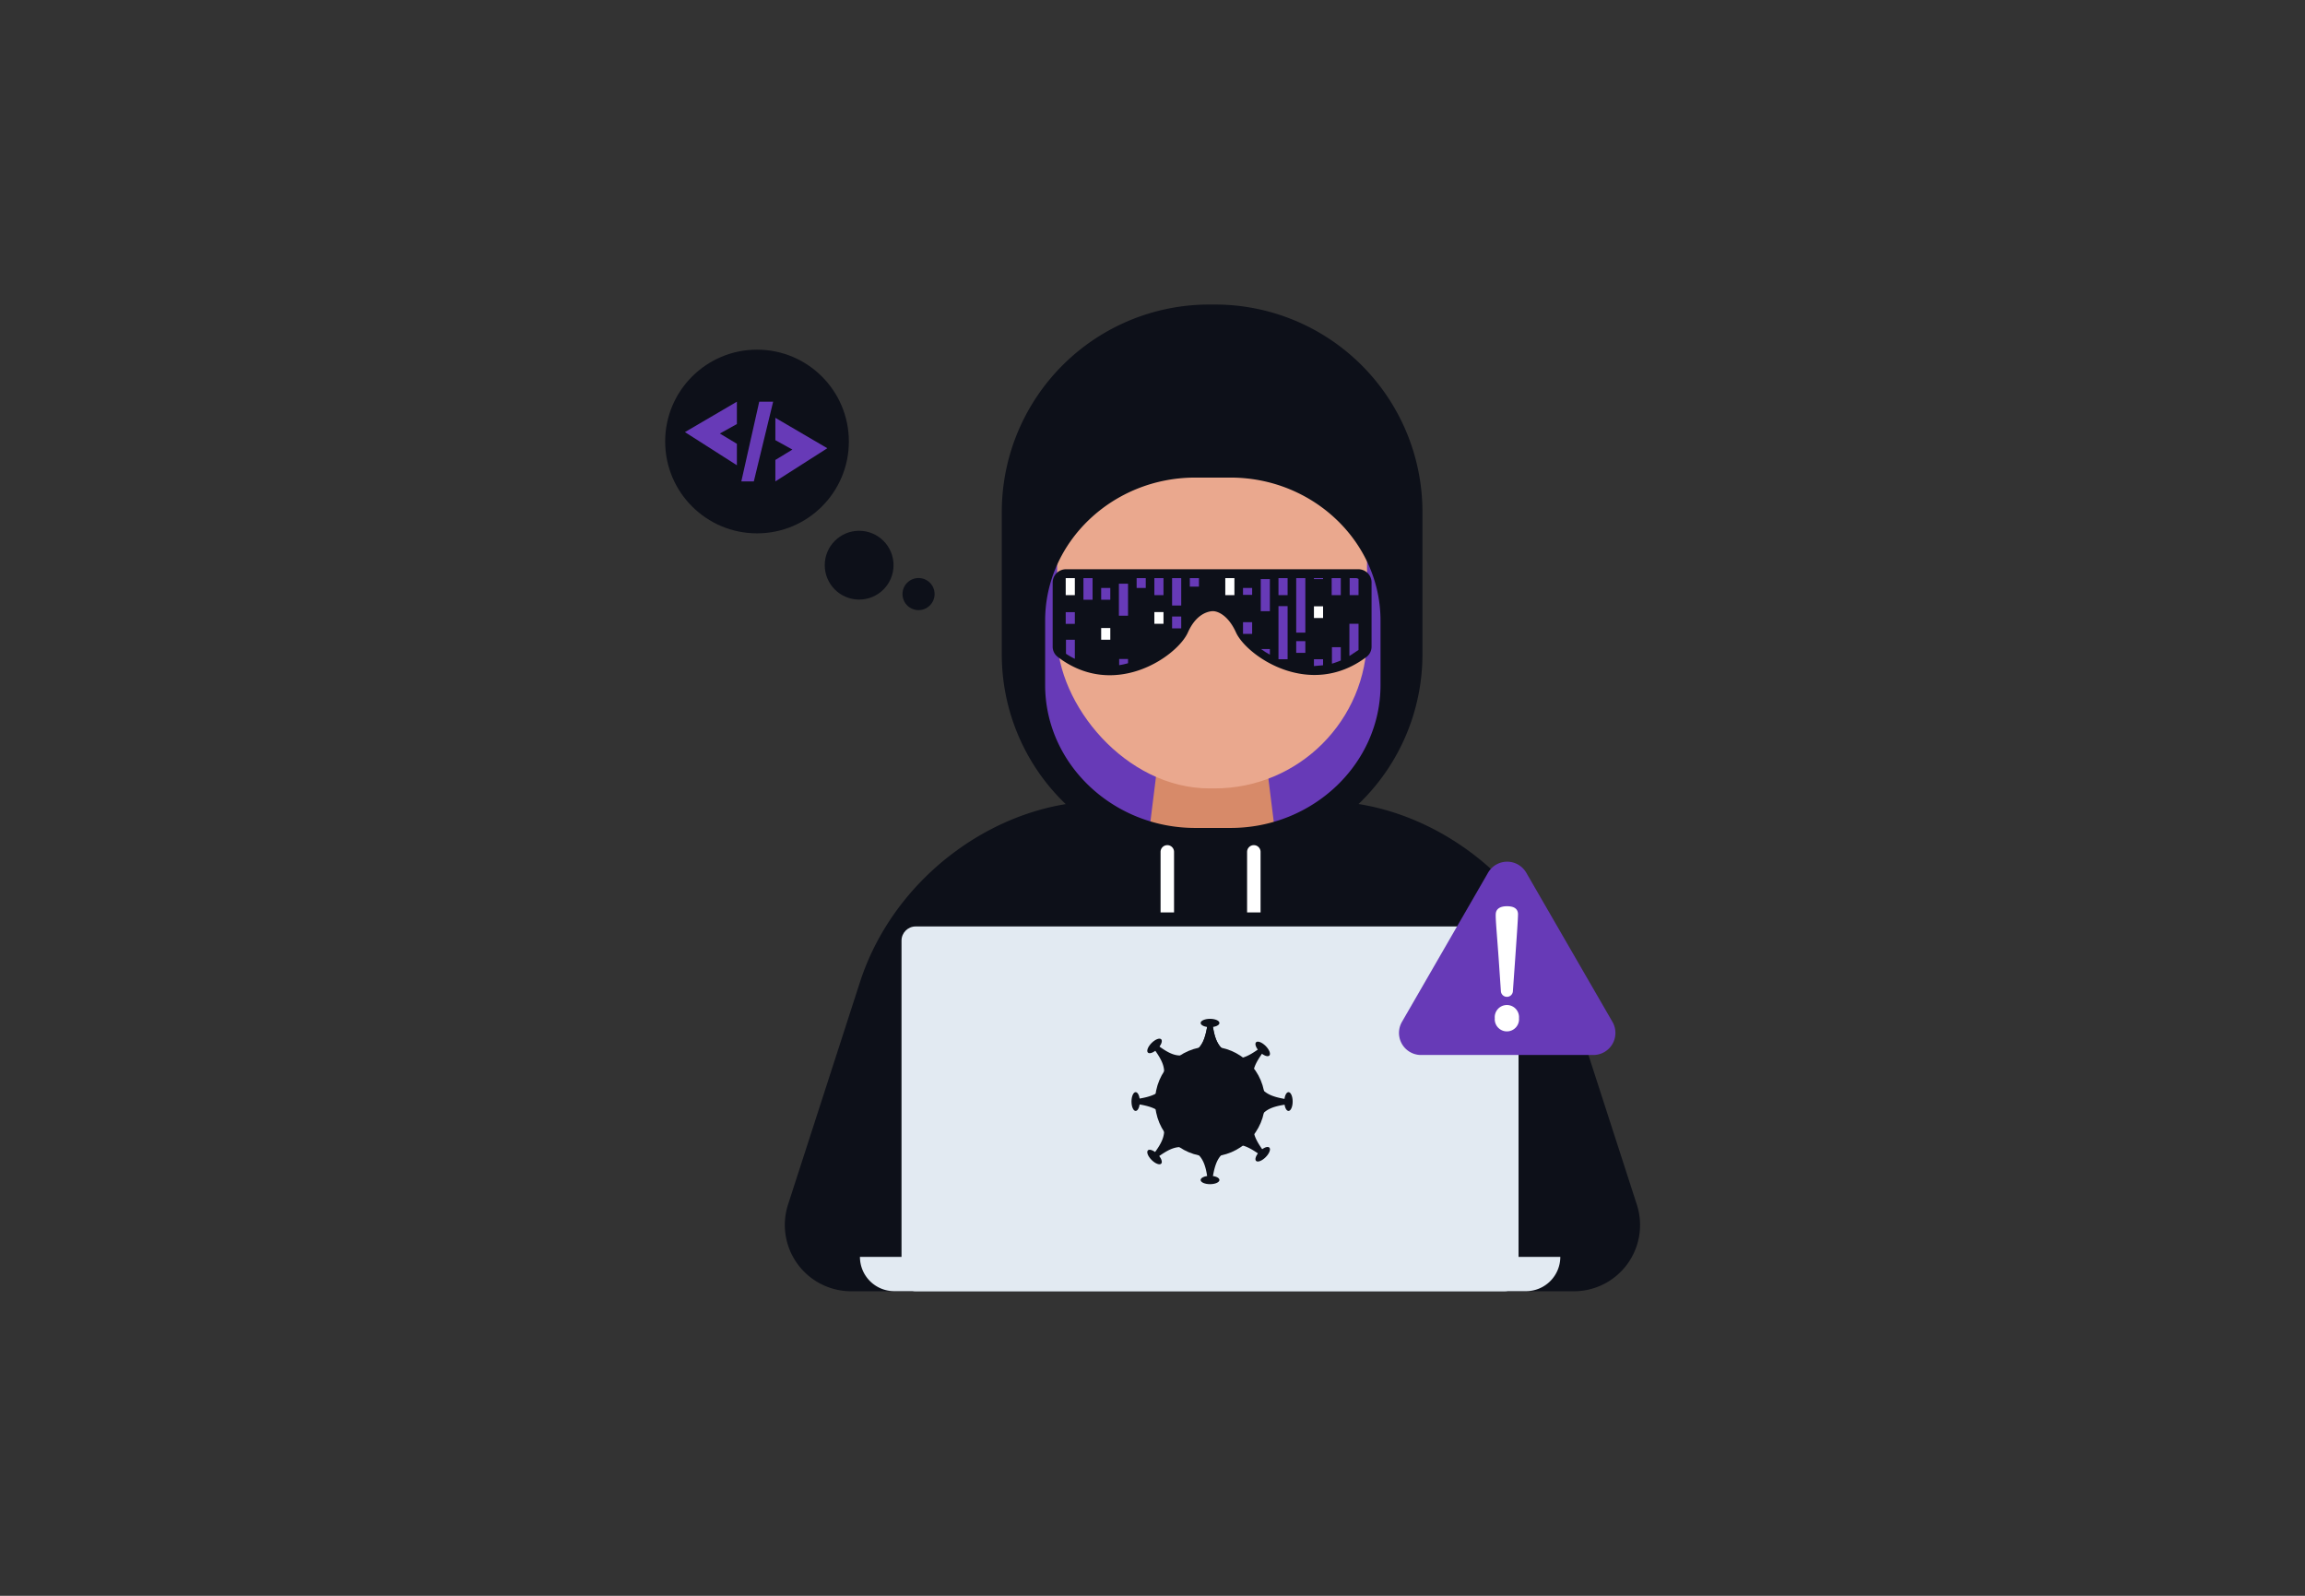 <svg id="Layer_1" data-name="Layer 1" xmlns="http://www.w3.org/2000/svg" viewBox="0 0 260 180"><rect x="0" y="0" width="260" height="180" fill="#333333" stroke="none"/><title>Flat Web Illustrations Pack - Scene 15</title><path d="M177.48,145.65H96a7.48,7.48,0,0,1-7.11-9.78L97,110.79c3.94-12.18,15.8-20.41,27.15-20.41h25.22c11.35,0,23.21,8.23,27.15,20.41l8.11,25.08A7.47,7.47,0,0,1,177.48,145.65Z" fill="#0d1019"/><rect x="113.57" y="36.22" width="44.63" height="59.11" rx="21.95" fill="#673AB7"/><path d="M143.84,94l-1.67-13.45h-10.9L129.6,94S135.24,96,143.84,94Z" fill="#d78a69"/><rect x="119.24" y="42.63" width="34.96" height="46.3" rx="17.19" fill="#eaa88e"/><path d="M137.12,34.35h-.79A23.4,23.4,0,0,0,113,57.69V73.87A23.39,23.39,0,0,0,136.33,97.2h.79a23.4,23.4,0,0,0,23.33-23.33V57.69A23.4,23.4,0,0,0,137.12,34.35Zm18.6,42.92c0,8.87-7.61,16.12-16.91,16.12h-4c-9.3,0-16.92-7.25-16.92-16.12V70c0-8.87,7.62-16.13,16.92-16.13h4c9.3,0,16.91,7.26,16.91,16.13Z" fill="#0d1019"/><rect x="119.67" y="65.21" width="1.03" height="1.92" fill="none"/><rect x="119.67" y="69.05" width="1.03" height="1.32" fill="none"/><path d="M119.67,72.16h1v2.15a8.07,8.07,0,0,1-1-.57Z" fill="none"/><rect x="121.67" y="65.21" width="1.03" height="2.44" fill="none"/><rect x="123.67" y="66.32" width="1.03" height="1.33" fill="none"/><rect x="123.67" y="70.84" width="1.03" height="1.32" fill="none"/><rect x="125.67" y="65.84" width="1.03" height="3.61" fill="none"/><path d="M125.67,74.33h1v.48a8.15,8.15,0,0,1-1,.22Z" fill="none"/><rect x="127.67" y="65.21" width="1.03" height="1.11" fill="none"/><rect x="129.67" y="65.21" width="1.03" height="1.92" fill="none"/><rect x="129.67" y="69.04" width="1.03" height="1.32" fill="none"/><rect x="131.67" y="65.21" width="1.03" height="3.09" fill="none"/><path d="M131.67,69.54h1v.56a6.32,6.32,0,0,0-.41.78h-.62Z" fill="none"/><rect x="133.67" y="65.21" width="1.03" height="0.11" fill="none"/><rect x="137.67" y="65.21" width="1.03" height="1.92" fill="none"/><rect x="139.67" y="65.21" width="1.03" height="0.11" fill="none"/><path d="M139.67,70.18h1V71.5h-.84l-.19-.27Z" fill="none"/><rect x="141.67" y="65.32" width="1.03" height="3.62" fill="none"/><path d="M141.68,73.21h1v.64C142.34,73.65,142,73.43,141.68,73.21Z" fill="none"/><rect x="143.67" y="65.21" width="1.03" height="1.92" fill="none"/><path d="M143.67,68.37h1v6h-.94l-.09,0Z" fill="none"/><rect x="145.67" y="65.21" width="1.03" height="6.15" fill="none"/><rect x="145.67" y="72.32" width="1.03" height="1.32" fill="none"/><rect x="147.67" y="65.21" width="1.03" height="0.11" fill="none"/><rect x="147.67" y="68.39" width="1.03" height="1.32" fill="none"/><polygon points="147.68 74.36 148.71 74.36 148.71 75.04 147.68 75.13 147.68 74.36" fill="none"/><rect x="149.67" y="65.21" width="1.03" height="1.92" fill="none"/><path d="M149.67,73h1v1.5a9.67,9.67,0,0,1-1,.36Z" fill="none"/><path d="M152.7,65.31v1.82h-1V65.21h.73A.51.51,0,0,1,152.7,65.31Z" fill="none"/><polygon points="151.68 70.36 152.71 70.36 152.71 73.31 151.72 73.97 151.68 73.97 151.68 70.36" fill="none"/><path d="M153.24,64.21h-33a1.5,1.5,0,0,0-1.5,1.49v7.22a1.45,1.45,0,0,0,.56,1.17C125.71,79,132.83,74,134,71.32c.87-1.94,2.09-2.32,2.7-2.38s1.83.44,2.71,2.38c1.18,2.64,8.3,7.63,14.74,2.77a1.45,1.45,0,0,0,.56-1.17V65.7A1.49,1.49,0,0,0,153.24,64.21Z" fill="#0d1019"/><rect x="120.21" y="65.21" width="1.03" height="1.92" fill="#fff"/><path d="M121.24,72.16v2.15a8.07,8.07,0,0,1-1-.57V72.16Z" fill="#673AB7"/><rect x="122.21" y="65.21" width="1.03" height="2.44" fill="#673AB7"/><rect x="124.21" y="66.32" width="1.03" height="1.33" fill="#673AB7"/><rect x="140.21" y="70.18" width="1.03" height="1.32" fill="#673AB7"/><rect x="120.21" y="69.05" width="1.03" height="1.32" fill="#673AB7"/><rect x="146.21" y="72.32" width="1.03" height="1.32" fill="#673AB7"/><rect x="148.21" y="68.39" width="1.03" height="1.32" fill="#fff"/><polygon points="149.24 74.36 149.24 75.04 148.21 75.13 148.21 74.36 149.24 74.36" fill="#673AB7"/><rect x="124.21" y="70.84" width="1.03" height="1.32" fill="#fff"/><rect x="126.21" y="65.84" width="1.03" height="3.61" fill="#673AB7"/><path d="M127.24,74.33v.48a8.15,8.15,0,0,1-1,.22v-.7Z" fill="#673AB7"/><rect x="128.21" y="65.21" width="1.03" height="1.11" fill="#673AB7"/><rect x="130.21" y="65.21" width="1.03" height="1.92" fill="#673AB7"/><rect x="130.21" y="69.04" width="1.03" height="1.32" fill="#fff"/><rect x="132.21" y="65.21" width="1.03" height="3.09" fill="#673AB7"/><rect x="132.21" y="69.54" width="1.03" height="1.34" fill="#673AB7"/><rect x="134.21" y="65.21" width="1.03" height="0.96" fill="#673AB7"/><rect x="138.21" y="65.21" width="1.03" height="1.92" fill="#fff"/><rect x="140.21" y="66.32" width="1.03" height="0.78" fill="#673AB7"/><rect x="142.21" y="65.32" width="1.03" height="3.62" fill="#673AB7"/><path d="M143.24,73.21v.64c-.36-.2-.7-.42-1-.64Z" fill="#673AB7"/><rect x="144.21" y="65.21" width="1.03" height="1.92" fill="#673AB7"/><rect x="144.21" y="68.37" width="1.03" height="5.99" fill="#673AB7"/><rect x="146.21" y="65.21" width="1.03" height="6.15" fill="#673AB7"/><rect x="148.21" y="65.21" width="1.03" height="0.11" fill="#673AB7"/><rect x="150.21" y="65.21" width="1.03" height="1.92" fill="#673AB7"/><path d="M151.24,73v1.5a9.67,9.67,0,0,1-1,.36V73Z" fill="#673AB7"/><path d="M153.24,65.31v1.82h-1V65.21h.73A.51.51,0,0,1,153.24,65.31Z" fill="#673AB7"/><polygon points="153.24 70.36 153.24 73.31 152.25 73.97 152.21 73.97 152.21 70.36 153.24 70.36" fill="#673AB7"/><path d="M141.43,95.33h0a.76.76,0,0,1,.76.76v6.83a0,0,0,0,1,0,0h-1.52a0,0,0,0,1,0,0V96.09A.76.76,0,0,1,141.43,95.33Z" fill="#fff"/><path d="M131.67,95.33h0a.76.76,0,0,1,.76.76v6.83a0,0,0,0,1,0,0h-1.52a0,0,0,0,1,0,0V96.09A.76.76,0,0,1,131.67,95.33Z" fill="#fff"/><circle cx="96.91" cy="63.75" r="3.88" fill="#0d1019"/><circle cx="103.61" cy="67.01" r="1.81" fill="#0d1019"/><circle cx="85.39" cy="49.8" r="10.36" fill="#0d1019"/><polygon points="87.46 47.13 93.32 50.56 87.46 54.3 87.46 51.88 89.38 50.71 87.46 49.65 87.46 47.13" fill="#673AB7"/><polygon points="83.12 45.31 77.26 48.74 83.12 52.48 83.12 50.06 81.2 48.9 83.12 47.83 83.12 45.31" fill="#673AB7"/><polygon points="85.64 45.31 83.62 54.3 85.03 54.3 87.21 45.31 85.64 45.31" fill="#673AB7"/><rect x="101.69" y="104.5" width="69.6" height="41.15" rx="1.6" fill="#e2eaf2"/><path d="M97,141.77h79a0,0,0,0,1,0,0v0a3.87,3.87,0,0,1-3.87,3.87H100.85A3.87,3.87,0,0,1,97,141.77v0A0,0,0,0,1,97,141.77Z" fill="#e2eaf2"/><circle cx="136.49" cy="124.25" r="6.2" fill="#0d1019"/><path d="M138.21,118.58a15.77,15.77,0,0,1-1.71.09,16,16,0,0,1-1.72-.09c.81-.57,1.17-1.35,1.44-3.09a.28.28,0,0,1,.55,0C137,117.23,137.4,118,138.21,118.58Z" fill="#0d1019"/><ellipse cx="136.49" cy="115.39" rx="1.06" ry="0.47" fill="#0d1019"/><path d="M138.21,118.58a15.77,15.77,0,0,1-1.71.09,16,16,0,0,1-1.72-.09c.81-.57,1.17-1.35,1.44-3.09a.28.28,0,0,1,.55,0C137,117.23,137.4,118,138.21,118.58Z" fill="#0d1019"/><ellipse cx="142.43" cy="118.31" rx="0.47" ry="1.06" transform="translate(-41.94 135.37) rotate(-45)" fill="#0d1019"/><path d="M141.39,121.77a14.67,14.67,0,0,1-1.27-1.14,14.92,14.92,0,0,1-1.15-1.28c1,.17,1.78-.13,3.2-1.17a.28.28,0,0,1,.39.39C141.51,120,141.22,120.8,141.39,121.77Z" fill="#0d1019"/><ellipse cx="145.34" cy="124.25" rx="0.47" ry="1.06" fill="#0d1019"/><path d="M142.15,126a15.77,15.77,0,0,1-.09-1.71,16,16,0,0,1,.09-1.72c.57.81,1.35,1.17,3.09,1.44a.28.28,0,0,1,0,.55C143.5,124.79,142.72,125.16,142.15,126Z" fill="#0d1019"/><ellipse cx="142.43" cy="130.19" rx="1.06" ry="0.47" transform="translate(-50.34 138.85) rotate(-45)" fill="#0d1019"/><path d="M139,129.15a15,15,0,0,1,1.15-1.27,13.55,13.55,0,0,1,1.28-1.15c-.17,1,.12,1.78,1.16,3.2a.28.28,0,0,1-.38.39C140.75,129.27,139.94,129,139,129.15Z" fill="#0d1019"/><ellipse cx="136.49" cy="133.1" rx="1.06" ry="0.47" fill="#0d1019"/><path d="M134.77,129.91a15.77,15.77,0,0,1,1.71-.09,16,16,0,0,1,1.72.09c-.81.57-1.17,1.35-1.44,3.09a.28.28,0,0,1-.55,0C136,131.26,135.58,130.48,134.77,129.91Z" fill="#0d1019"/><ellipse cx="130.23" cy="130.51" rx="0.47" ry="1.06" transform="translate(-54.14 130.31) rotate(-45)" fill="#0d1019"/><path d="M131.27,127a16.7,16.7,0,0,1,1.27,1.15,12.42,12.42,0,0,1,1.15,1.28c-1-.17-1.78.12-3.2,1.16a.28.28,0,0,1-.39-.39C131.15,128.83,131.44,128,131.27,127Z" fill="#0d1019"/><ellipse cx="128.1" cy="124.25" rx="0.47" ry="1.06" fill="#0d1019"/><path d="M131.29,122.53a15.77,15.77,0,0,1,.09,1.71,16,16,0,0,1-.09,1.72c-.57-.81-1.35-1.17-3.09-1.44a.28.28,0,0,1,0-.55C129.94,123.71,130.72,123.34,131.29,122.53Z" fill="#0d1019"/><ellipse cx="130.23" cy="117.98" rx="1.06" ry="0.47" transform="translate(-45.28 126.64) rotate(-45)" fill="#0d1019"/><path d="M133.7,119a16.7,16.7,0,0,1-1.15,1.27,14.92,14.92,0,0,1-1.28,1.15c.17-1-.13-1.78-1.17-3.2a.28.28,0,0,1,.39-.39C131.91,118.91,132.72,119.2,133.7,119Z" fill="#0d1019"/><path d="M167.85,98.44l-9.71,16.82a2.49,2.49,0,0,0,2.15,3.74h19.43a2.49,2.49,0,0,0,2.16-3.74l-9.72-16.82A2.49,2.49,0,0,0,167.85,98.44Z" fill="#673AB7"/><path d="M168.61,114.85a1.37,1.37,0,1,1,2.73,0,1.37,1.37,0,1,1-2.73,0Zm2.62-11.78c0,.57-.12,2.21-.33,5.25l-.25,3.51a.67.67,0,0,1-.67.61h0a.68.68,0,0,1-.68-.61l-.24-3.51c-.21-3-.38-4.68-.34-5.25s.52-.85,1.26-.85S171.19,102.46,171.23,103.07Z" fill="#fff"/></svg>